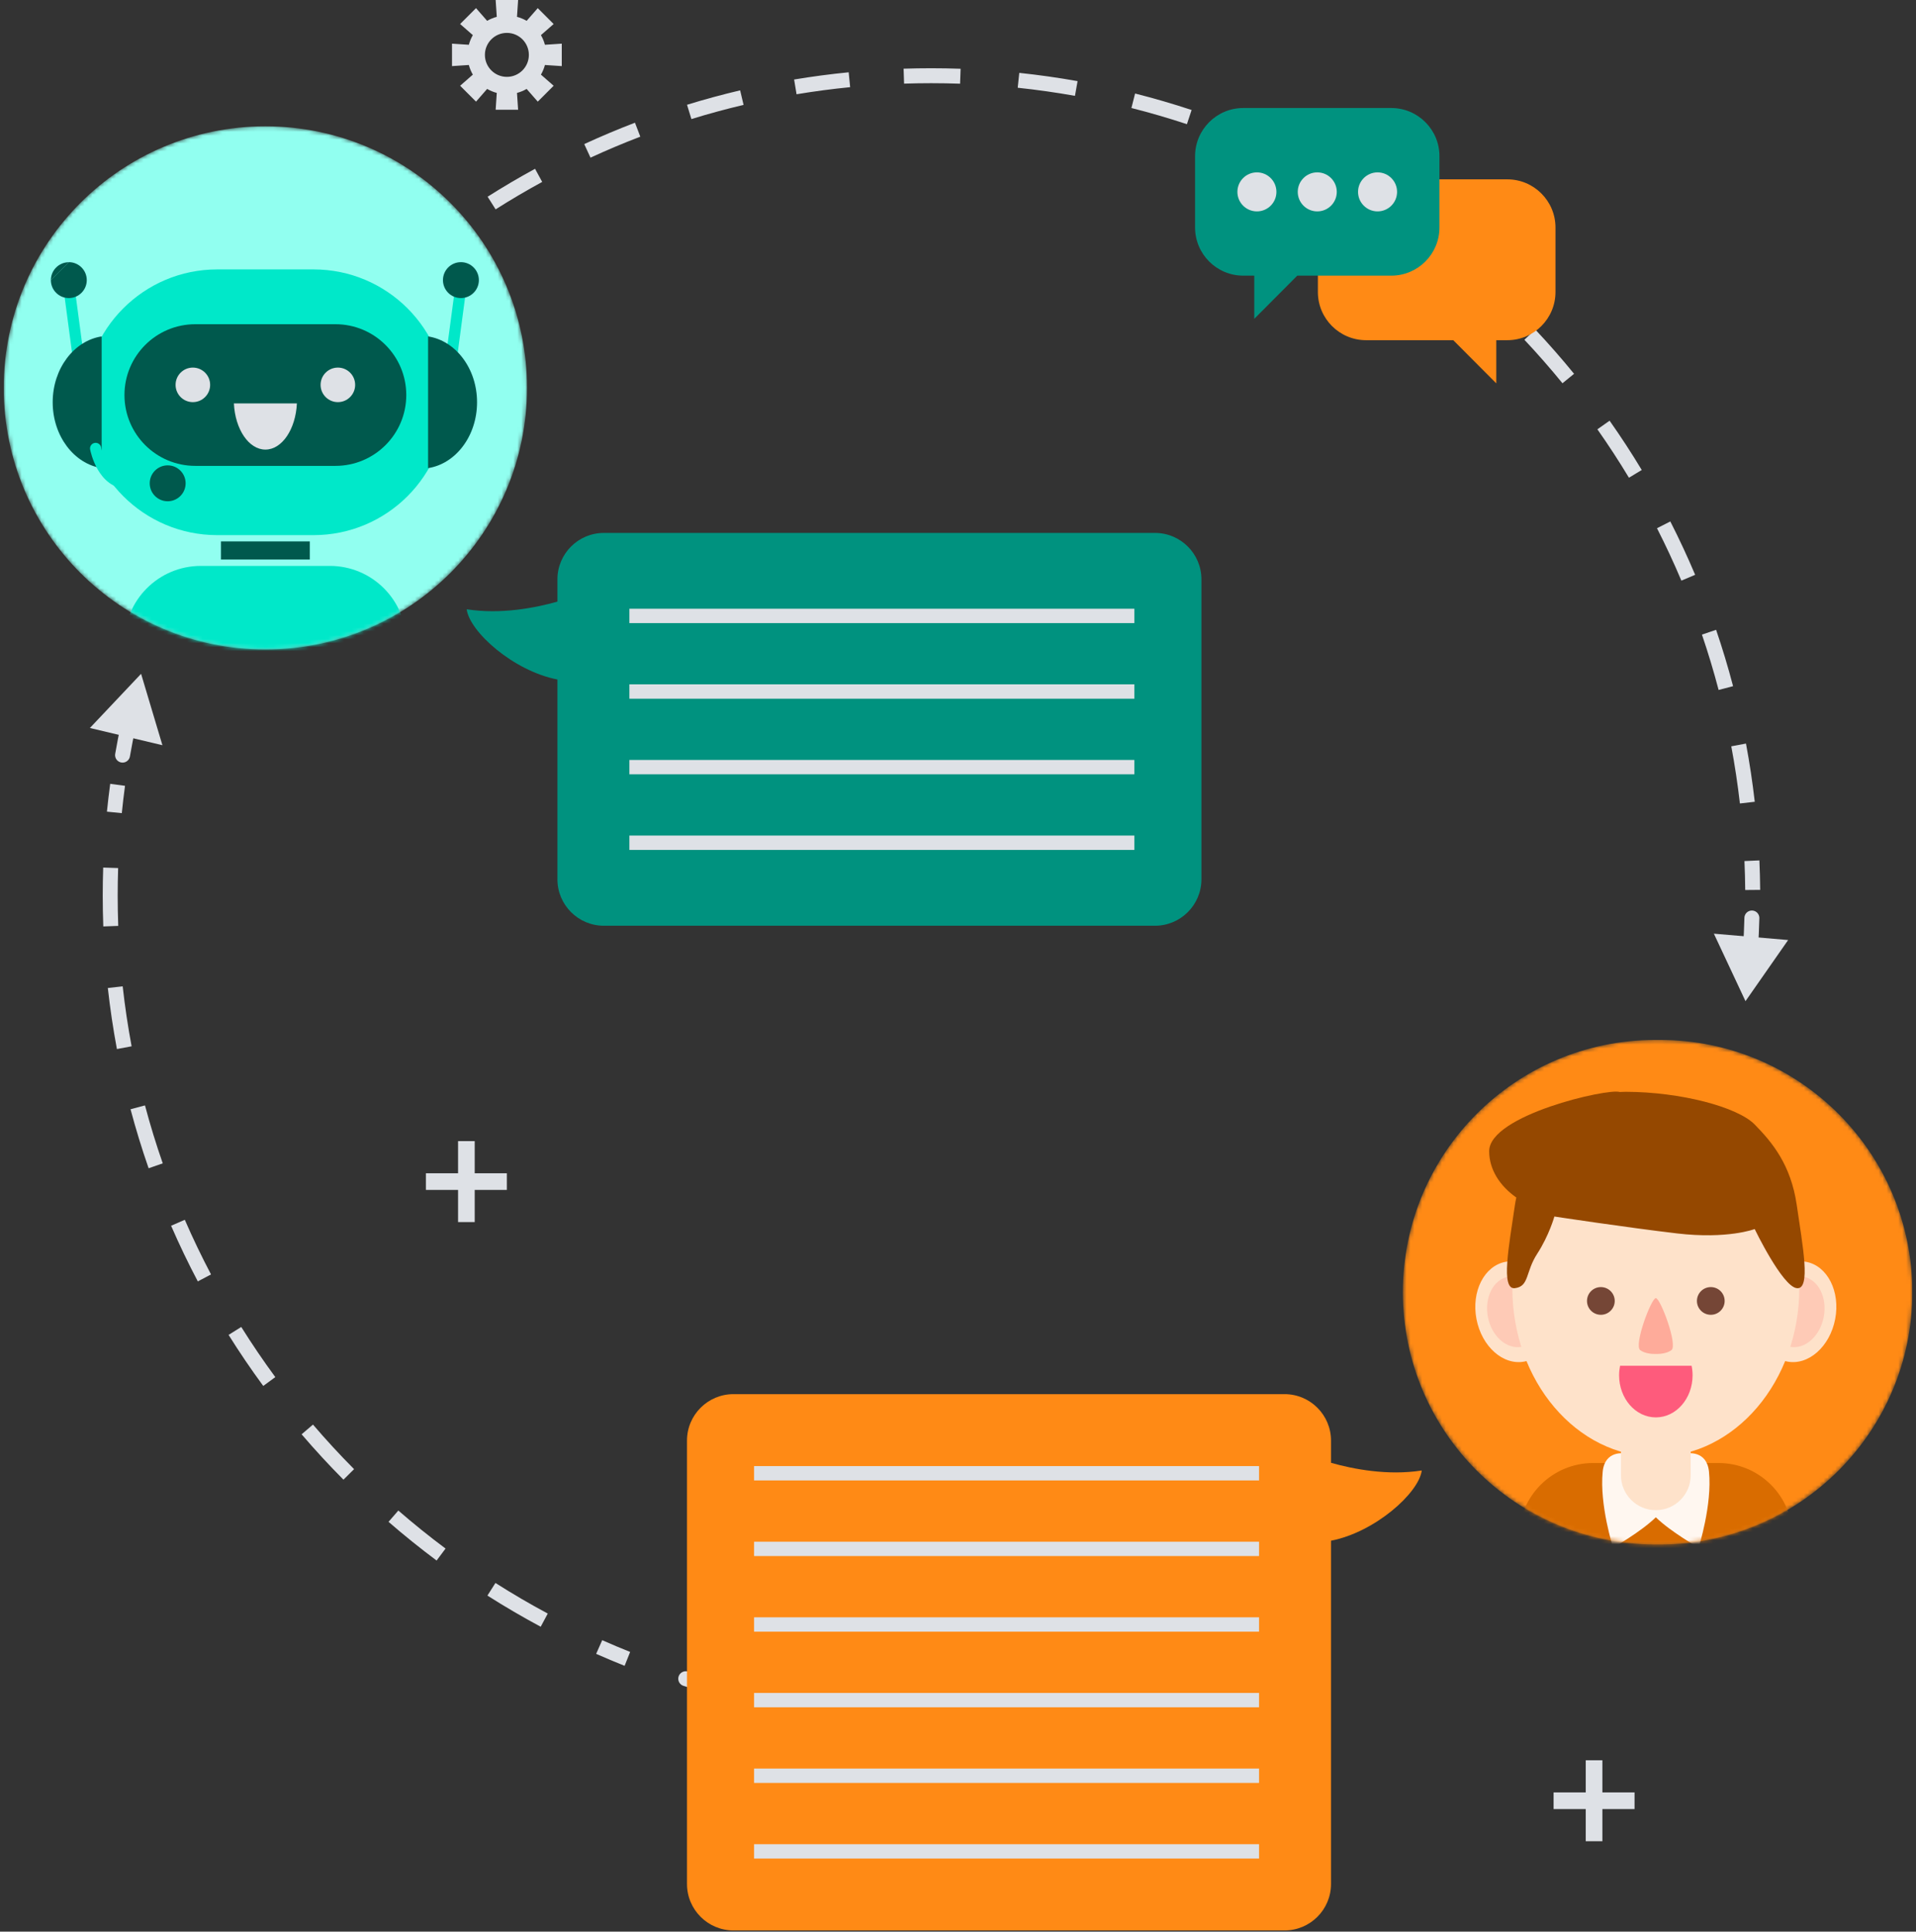 <svg width="487" height="491" viewBox="0 0 487 491" fill="none" xmlns="http://www.w3.org/2000/svg">
<rect x="0" y="0" width="487" height="491" fill="#333333" stroke="none"/>
<g clip-path="url(#clip0_1_4674)">
<mask id="mask0_1_4674" style="mask-type:luminance" maskUnits="userSpaceOnUse" x="356" y="264" width="131" height="129">
<path d="M421.946 264.341H420.7C385.285 264.341 356.575 293.051 356.575 328.466C356.575 363.881 385.285 392.591 420.7 392.591H421.946C457.361 392.591 486.071 363.881 486.071 328.466C486.071 293.051 457.361 264.341 421.946 264.341Z" fill="white"/>
</mask>
<g mask="url(#mask0_1_4674)">
<path d="M421.946 264.341H420.7C385.285 264.341 356.575 293.051 356.575 328.466C356.575 363.881 385.285 392.591 420.7 392.591H421.946C457.361 392.591 486.071 363.881 486.071 328.466C486.071 293.051 457.361 264.341 421.946 264.341Z" fill="#FF8A15"/>
</g>
<mask id="mask1_1_4674" style="mask-type:luminance" maskUnits="userSpaceOnUse" x="356" y="264" width="131" height="129">
<path d="M421.952 264.206H420.706C385.291 264.206 356.581 292.915 356.581 328.331C356.581 363.746 385.291 392.456 420.706 392.456H421.952C457.367 392.456 486.077 363.746 486.077 328.331C486.077 292.915 457.367 264.206 421.952 264.206Z" fill="white"/>
</mask>
<g mask="url(#mask1_1_4674)">
<path d="M386.087 390.743C386.087 380.326 394.535 371.88 404.944 371.88H436.792C447.208 371.88 455.654 380.326 455.654 390.743V403.517H386.087V390.743Z" fill="#D96C00"/>
</g>
<mask id="mask2_1_4674" style="mask-type:luminance" maskUnits="userSpaceOnUse" x="356" y="264" width="131" height="129">
<path d="M421.942 264.223H420.697C385.282 264.223 356.572 292.932 356.572 328.348C356.572 363.763 385.282 392.473 420.697 392.473H421.942C457.357 392.473 486.067 363.763 486.067 328.348C486.067 292.932 457.357 264.223 421.942 264.223Z" fill="white"/>
</mask>
<g mask="url(#mask2_1_4674)">
<path d="M434.384 374.089C433.83 368.554 428.849 369.445 428.849 369.445C428.849 369.445 424.181 369.909 420.872 369.909C417.565 369.909 412.9 369.445 412.9 369.445C412.9 369.445 407.919 368.554 407.365 374.089C406.521 382.488 409.995 393.373 409.995 393.373C409.995 393.373 416.939 389.499 420.872 385.679C424.81 389.499 431.754 393.373 431.754 393.373C431.754 393.373 435.225 382.488 434.384 374.089Z" fill="#FFF7F0"/>
</g>
<mask id="mask3_1_4674" style="mask-type:luminance" maskUnits="userSpaceOnUse" x="356" y="264" width="131" height="129">
<path d="M421.952 264.255H420.706C385.291 264.255 356.581 292.965 356.581 328.38C356.581 363.795 385.291 392.505 420.706 392.505H421.952C457.367 392.505 486.077 363.795 486.077 328.38C486.077 292.965 457.367 264.255 421.952 264.255Z" fill="white"/>
</mask>
<g mask="url(#mask3_1_4674)">
<path d="M429.728 375C429.728 379.896 425.763 383.866 420.869 383.866C415.974 383.866 412.012 379.896 412.012 375V357.916C412.012 353.019 415.974 349.05 420.869 349.05C425.763 349.05 429.728 353.019 429.728 357.916V375Z" fill="#FEE2CA"/>
</g>
<mask id="mask4_1_4674" style="mask-type:luminance" maskUnits="userSpaceOnUse" x="356" y="264" width="131" height="129">
<path d="M421.975 264.323H420.729C385.314 264.323 356.604 293.033 356.604 328.448C356.604 363.863 385.314 392.573 420.729 392.573H421.975C457.39 392.573 486.1 363.863 486.1 328.448C486.1 293.033 457.39 264.323 421.975 264.323Z" fill="white"/>
</mask>
<g mask="url(#mask4_1_4674)">
<path d="M394.821 331.553C396.163 338.548 392.869 345.064 387.473 346.091C382.074 347.133 376.621 342.291 375.281 335.283C373.944 328.294 377.24 321.778 382.629 320.75C388.032 319.722 393.488 324.557 394.821 331.553Z" fill="#FEE2CA"/>
</g>
<mask id="mask5_1_4674" style="mask-type:luminance" maskUnits="userSpaceOnUse" x="356" y="264" width="131" height="129">
<path d="M421.975 264.333H420.729C385.314 264.333 356.604 293.042 356.604 328.458C356.604 363.873 385.314 392.583 420.729 392.583H421.975C457.39 392.583 486.1 363.873 486.1 328.458C486.1 293.042 457.39 264.333 421.975 264.333Z" fill="white"/>
</mask>
<g mask="url(#mask5_1_4674)">
<path d="M391.921 332.117C392.862 337.045 390.55 341.617 386.753 342.337C382.963 343.061 379.123 339.659 378.183 334.745C377.246 329.825 379.554 325.246 383.351 324.524C387.144 323.793 390.981 327.201 391.921 332.117Z" fill="#FECAB6"/>
</g>
<mask id="mask6_1_4674" style="mask-type:luminance" maskUnits="userSpaceOnUse" x="356" y="264" width="131" height="129">
<path d="M421.919 264.323H420.673C385.258 264.323 356.548 293.033 356.548 328.448C356.548 363.863 385.258 392.573 420.673 392.573H421.919C457.334 392.573 486.044 363.863 486.044 328.448C486.044 293.033 457.334 264.323 421.919 264.323Z" fill="white"/>
</mask>
<g mask="url(#mask6_1_4674)">
<path d="M446.92 331.553C445.579 338.548 448.866 345.064 454.269 346.091C459.665 347.133 465.121 342.291 466.461 335.283C467.794 328.294 464.502 321.778 459.11 320.75C453.711 319.722 448.257 324.557 446.92 331.553Z" fill="#FEE2CA"/>
</g>
<mask id="mask7_1_4674" style="mask-type:luminance" maskUnits="userSpaceOnUse" x="356" y="264" width="131" height="129">
<path d="M421.919 264.333H420.673C385.258 264.333 356.548 293.042 356.548 328.458C356.548 363.873 385.258 392.583 420.673 392.583H421.919C457.334 392.583 486.044 363.873 486.044 328.458C486.044 293.042 457.334 264.333 421.919 264.333Z" fill="white"/>
</mask>
<g mask="url(#mask7_1_4674)">
<path d="M449.823 332.117C448.878 337.045 451.195 341.617 454.988 342.337C458.778 343.061 462.618 339.659 463.555 334.745C464.497 329.825 462.183 325.246 458.393 324.524C454.596 323.793 450.759 327.201 449.823 332.117Z" fill="#FECAB6"/>
</g>
<mask id="mask8_1_4674" style="mask-type:luminance" maskUnits="userSpaceOnUse" x="356" y="264" width="131" height="129">
<path d="M421.942 264.344H420.697C385.282 264.344 356.572 293.054 356.572 328.469C356.572 363.884 385.282 392.594 420.697 392.594H421.942C457.357 392.594 486.067 363.884 486.067 328.469C486.067 293.054 457.357 264.344 421.942 264.344Z" fill="white"/>
</mask>
<g mask="url(#mask8_1_4674)">
<path d="M457.34 327.382C457.34 351.069 441.014 370.281 420.869 370.281C400.733 370.281 384.402 351.069 384.402 327.382C384.402 303.691 400.733 284.488 420.869 284.488C441.014 284.488 457.34 303.691 457.34 327.382Z" fill="#FEE2CA"/>
</g>
<mask id="mask9_1_4674" style="mask-type:luminance" maskUnits="userSpaceOnUse" x="356" y="264" width="131" height="129">
<path d="M421.966 264.329H420.72C385.305 264.329 356.595 293.038 356.595 328.454C356.595 363.869 385.305 392.579 420.72 392.579H421.966C457.381 392.579 486.091 363.869 486.091 328.454C486.091 293.038 457.381 264.329 421.966 264.329Z" fill="white"/>
</mask>
<g mask="url(#mask9_1_4674)">
<path d="M410.425 330.687C410.425 332.629 408.836 334.205 406.897 334.205C404.952 334.205 403.376 332.629 403.376 330.687C403.376 328.736 404.952 327.161 406.897 327.161C408.836 327.161 410.425 328.736 410.425 330.687Z" fill="#754636"/>
</g>
<mask id="mask10_1_4674" style="mask-type:luminance" maskUnits="userSpaceOnUse" x="356" y="264" width="131" height="129">
<path d="M421.938 264.329H420.692C385.277 264.329 356.567 293.038 356.567 328.454C356.567 363.869 385.277 392.579 420.692 392.579H421.938C457.353 392.579 486.063 363.869 486.063 328.454C486.063 293.038 457.353 264.329 421.938 264.329Z" fill="white"/>
</mask>
<g mask="url(#mask10_1_4674)">
<path d="M438.364 330.687C438.364 332.629 436.788 334.205 434.845 334.205C432.897 334.205 431.318 332.629 431.318 330.687C431.318 328.736 432.897 327.161 434.845 327.161C436.788 327.161 438.364 328.736 438.364 330.687Z" fill="#754636"/>
</g>
<mask id="mask11_1_4674" style="mask-type:luminance" maskUnits="userSpaceOnUse" x="356" y="264" width="131" height="129">
<path d="M421.952 264.315H420.706C385.291 264.315 356.581 293.025 356.581 328.44C356.581 363.855 385.291 392.565 420.706 392.565H421.952C457.367 392.565 486.077 363.855 486.077 328.44C486.077 293.025 457.367 264.315 421.952 264.315Z" fill="white"/>
</mask>
<g mask="url(#mask11_1_4674)">
<path d="M420.869 329.963C419.717 329.963 415.202 341.96 416.916 343.206C418.103 344.065 419.889 344.183 420.869 344.165C421.849 344.183 423.636 344.065 424.823 343.206C426.537 341.96 422.033 329.963 420.869 329.963Z" fill="#FEAB9A"/>
</g>
<mask id="mask12_1_4674" style="mask-type:luminance" maskUnits="userSpaceOnUse" x="356" y="264" width="131" height="129">
<path d="M421.952 264.4H420.707C385.292 264.4 356.582 293.109 356.582 328.525C356.582 363.94 385.292 392.65 420.707 392.65H421.952C457.368 392.65 486.077 363.94 486.077 328.525C486.077 293.109 457.368 264.4 421.952 264.4Z" fill="white"/>
</mask>
<g mask="url(#mask12_1_4674)">
<path d="M456.69 306.301C455.19 295.968 450.345 290.26 445.997 285.832C441.653 281.397 427.249 277.553 413.209 277.522C412.684 277.52 412.174 277.544 411.67 277.571C408.683 276.585 378.51 283.454 378.51 292.621C378.51 297.223 381.15 301.389 385.407 304.397C385.25 305.121 385.132 305.768 385.054 306.301C383.556 316.648 381.376 327.891 385.054 327.437C388.728 326.981 387.697 323.343 390.718 318.696C393.738 314.056 395.086 309.225 395.086 309.225C395.086 309.225 413.403 312.007 426.27 313.521C439.139 315.036 445.997 312.413 445.997 312.413C445.997 312.413 453.015 326.981 456.69 327.437C460.366 327.891 458.18 316.648 456.69 306.301Z" fill="#954800"/>
</g>
<mask id="mask13_1_4674" style="mask-type:luminance" maskUnits="userSpaceOnUse" x="356" y="264" width="131" height="129">
<path d="M421.942 264.283H420.697C385.282 264.283 356.572 292.993 356.572 328.408C356.572 363.823 385.282 392.533 420.697 392.533H421.942C457.357 392.533 486.067 363.823 486.067 328.408C486.067 292.993 457.357 264.283 421.942 264.283Z" fill="white"/>
</mask>
<g mask="url(#mask13_1_4674)">
<path d="M411.784 347.155C411.629 347.935 411.534 348.742 411.534 349.579C411.534 355.491 415.717 360.284 420.872 360.284C426.033 360.284 430.211 355.491 430.211 349.579C430.211 348.742 430.121 347.935 429.962 347.155H411.784Z" fill="#FE5B7C"/>
</g>
<path d="M293.561 135.464H153.494C146.968 135.464 141.682 140.752 141.682 147.275V152.921C136.098 154.501 127.309 156.233 118.617 154.87C119.365 160.612 130.526 170.556 141.682 172.722V223.498C141.682 230.02 146.968 235.311 153.494 235.311H293.561C300.086 235.311 305.376 230.02 305.376 223.498V147.275C305.376 140.752 300.086 135.464 293.561 135.464Z" fill="#00927F"/>
<path d="M288.333 158.386H159.974V154.735H288.333V158.386Z" fill="#DEE1E6"/>
<path d="M288.333 177.603H159.974V173.953H288.333V177.603Z" fill="#DEE1E6"/>
<path d="M288.333 196.822H159.974V193.171H288.333V196.822Z" fill="#DEE1E6"/>
<path d="M288.333 216.039H159.974V212.389H288.333V216.039Z" fill="#DEE1E6"/>
<path d="M91.313 78.401C93.129 76.637 94.976 74.904 96.855 73.207" stroke="#DEE1E6" stroke-width="3.8" stroke-miterlimit="10" stroke-linecap="round"/>
<path fill-rule="evenodd" clip-rule="evenodd" d="M447.391 226.196C447.369 223.689 447.304 221.191 447.195 218.706L443.398 218.872C443.505 221.314 443.57 223.766 443.591 226.229L447.391 226.196ZM446.016 203.801C445.444 198.814 444.699 193.88 443.784 189.003L440.049 189.703C440.947 194.491 441.68 199.337 442.241 204.235L446.016 203.801ZM440.506 174.415C439.233 169.568 437.793 164.79 436.19 160.086L432.594 161.312C434.167 165.93 435.582 170.622 436.831 175.38L440.506 174.415ZM430.865 146.11C428.917 141.502 426.811 136.978 424.553 132.546L421.166 134.27C423.384 138.623 425.453 143.065 427.364 147.589L430.865 146.11ZM417.292 119.467C414.715 115.188 411.989 111.009 409.122 106.937L406.015 109.124C408.83 113.123 411.507 117.227 414.037 121.429L417.292 119.467ZM400.087 95.016C396.934 91.148 393.647 87.395 390.232 83.763L387.463 86.366C390.817 89.933 394.045 93.619 397.142 97.417L400.087 95.016ZM379.608 73.233C375.946 69.851 372.163 66.597 368.268 63.478L365.893 66.445C369.719 69.507 373.433 72.703 377.03 76.024L379.608 73.233ZM112.378 57.887C110.495 59.265 108.636 60.673 106.801 62.111L109.144 65.102C110.947 63.69 112.772 62.307 114.622 60.954L112.378 57.887ZM356.268 54.549C352.17 51.719 347.966 49.031 343.664 46.49L341.733 49.763C345.957 52.257 350.084 54.897 354.109 57.676L356.268 54.549ZM135.995 42.906C131.891 45.142 127.871 47.51 123.938 50.005L125.974 53.213C129.835 50.763 133.784 48.438 137.814 46.243L135.995 42.906ZM330.522 39.348C326.069 37.129 321.526 35.063 316.902 33.158L315.454 36.671C319.995 38.542 324.455 40.571 328.827 42.749L330.522 39.348ZM161.393 31.191C157.023 32.862 152.722 34.676 148.498 36.624L150.089 40.075C154.237 38.161 158.46 36.381 162.75 34.74L161.393 31.191ZM302.878 27.957C298.16 26.397 293.369 25 288.51 23.771L287.578 27.455C292.349 28.661 297.053 30.034 301.685 31.565L302.878 27.957ZM188.126 22.966C183.566 24.041 179.063 25.264 174.621 26.631L175.738 30.263C180.099 28.921 184.52 27.72 188.998 26.664L188.126 22.966ZM273.893 20.624C269.01 19.753 264.069 19.051 259.075 18.523L258.676 22.302C263.579 22.821 268.432 23.51 273.227 24.365L273.893 20.624ZM215.714 18.376C211.043 18.837 206.419 19.45 201.844 20.211L202.467 23.96C206.959 23.212 211.501 22.61 216.087 22.157L215.714 18.376ZM244.162 17.477C241.676 17.39 239.179 17.346 236.671 17.346C234.33 17.346 231.997 17.385 229.674 17.46L229.797 21.258C232.079 21.184 234.371 21.146 236.671 21.146C239.135 21.146 241.588 21.189 244.03 21.275L244.162 17.477Z" fill="#DEE1E6"/>
<path d="M445.283 233.343C445.217 235.885 445.105 238.417 444.949 240.936" stroke="#DEE1E6" stroke-width="3.8" stroke-miterlimit="10" stroke-linecap="round"/>
<path d="M435.624 237.328L443.661 254.483L454.501 238.946L435.624 237.328Z" fill="#DEE1E6"/>
<path d="M181.589 428.85C179.141 428.18 176.709 427.467 174.297 426.712" stroke="#DEE1E6" stroke-width="3.8" stroke-miterlimit="10" stroke-linecap="round"/>
<path fill-rule="evenodd" clip-rule="evenodd" d="M160.168 419.904C157.779 418.95 155.411 417.954 153.068 416.914L151.528 420.388C153.915 421.447 156.326 422.462 158.759 423.433L160.168 419.904ZM139.227 410.149C134.691 407.718 130.255 405.122 125.929 402.371L123.89 405.577C128.296 408.379 132.812 411.022 137.432 413.498L139.227 410.149ZM113.247 393.624C109.125 390.551 105.123 387.327 101.246 383.962L98.755 386.832C102.703 390.258 106.778 393.54 110.975 396.67L113.247 393.624ZM89.995 373.438C86.376 369.793 82.892 366.015 79.551 362.111L76.664 364.582C80.066 368.557 83.613 372.404 87.298 376.116L89.995 373.438ZM69.975 350.042C66.938 345.908 64.05 341.657 61.321 337.298L58.1 339.314C60.879 343.754 63.82 348.083 66.913 352.292L69.975 350.042ZM53.638 323.944C51.25 319.412 49.026 314.78 46.973 310.056L43.488 311.571C45.579 316.381 47.844 321.099 50.276 325.715L53.638 323.944ZM41.366 295.709C39.685 290.879 38.177 285.967 36.851 280.982L33.178 281.958C34.529 287.036 36.065 292.039 37.777 296.958L41.366 295.709ZM33.452 265.956C32.512 260.939 31.754 255.857 31.184 250.717L27.407 251.136C27.988 256.37 28.76 261.545 29.716 266.656L33.452 265.956ZM30.053 235.35C29.959 232.794 29.912 230.224 29.912 227.645C29.912 225.304 29.951 222.972 30.028 220.65L26.23 220.524C26.152 222.888 26.112 225.261 26.112 227.645C26.112 230.271 26.16 232.886 26.256 235.49L30.053 235.35ZM30.959 206.693C31.193 204.366 31.466 202.05 31.776 199.746L28.01 199.239C27.694 201.585 27.417 203.943 27.178 206.314L30.959 206.693Z" fill="#DEE1E6"/>
<path d="M31.152 191.945C31.587 189.443 32.066 186.954 32.588 184.484" stroke="#DEE1E6" stroke-width="3.8" stroke-miterlimit="10" stroke-linecap="round"/>
<path d="M41.283 189.425L35.859 171.274L22.85 185.045L41.283 189.425Z" fill="#DEE1E6"/>
<path d="M128.838 19.538C125.751 19.538 123.25 17.035 123.25 13.951C123.25 10.864 125.751 8.361 128.838 8.361C131.924 8.361 134.425 10.864 134.425 13.951C134.425 17.035 131.924 19.538 128.838 19.538ZM142.789 16.805V11.096L138.507 11.38C138.277 10.512 137.932 9.688 137.492 8.93L140.722 6.104L136.684 2.068L133.858 5.297C133.097 4.855 132.277 4.509 131.407 4.28L131.692 0H125.983L126.268 4.28C125.4 4.509 124.577 4.855 123.818 5.297L120.993 2.068L116.955 6.104L120.185 8.93C119.744 9.688 119.399 10.512 119.168 11.38L114.887 11.096V16.805L119.168 16.52C119.399 17.388 119.744 18.211 120.185 18.969L116.955 21.797L120.993 25.834L123.818 22.604C124.577 23.044 125.4 23.389 126.268 23.619L125.983 27.901H131.692L131.407 23.619C132.277 23.389 133.097 23.044 133.858 22.604L136.684 25.834L140.722 21.797L137.492 18.969C137.932 18.211 138.277 17.388 138.507 16.52L142.789 16.805Z" fill="#DEE1E6"/>
<path d="M415.462 455.611H407.288V447.438H403.057V455.611H394.884V459.843H403.057V468.015H407.288V459.843H415.462V455.611Z" fill="#DEE1E6"/>
<path d="M128.832 298.231H120.659V290.058H116.427V298.231H108.254V302.462H116.427V310.636H120.659V302.462H128.832V298.231Z" fill="#DEE1E6"/>
<path d="M347.225 45.587H383.116C389.88 45.587 395.366 51.072 395.366 57.838V74.222C395.366 80.987 389.88 86.473 383.116 86.473H380.32V97.45L369.387 86.473H347.225C340.459 86.473 334.974 80.987 334.974 74.222V57.838C334.974 51.072 340.459 45.587 347.225 45.587Z" fill="#FF8A15"/>
<path d="M353.622 27.456H316.009C309.242 27.456 303.757 32.942 303.757 39.707V57.816C303.757 64.582 309.242 70.067 316.009 70.067H318.804V81.044L329.735 70.067H353.622C360.39 70.067 365.875 64.582 365.875 57.816V39.707C365.875 32.942 360.39 27.456 353.622 27.456Z" fill="#00927F"/>
<path d="M324.435 48.773C324.435 51.511 322.213 53.732 319.475 53.732C316.737 53.732 314.516 51.511 314.516 48.773C314.516 46.035 316.737 43.814 319.475 43.814C322.213 43.814 324.435 46.035 324.435 48.773Z" fill="#DEE1E6"/>
<path d="M339.775 48.773C339.775 51.511 337.554 53.732 334.816 53.732C332.077 53.732 329.857 51.511 329.857 48.773C329.857 46.035 332.077 43.814 334.816 43.814C337.554 43.814 339.775 46.035 339.775 48.773Z" fill="#DEE1E6"/>
<path d="M355.1 48.773C355.1 51.511 352.879 53.732 350.142 53.732C347.402 53.732 345.183 51.511 345.183 48.773C345.183 46.035 347.402 43.814 350.142 43.814C352.879 43.814 355.1 46.035 355.1 48.773Z" fill="#DEE1E6"/>
<mask id="mask14_1_4674" style="mask-type:luminance" maskUnits="userSpaceOnUse" x="0" y="32" width="134" height="134">
<path d="M133.953 98.606C133.953 61.879 104.18 32.106 67.453 32.106C30.726 32.106 0.953 61.879 0.953 98.606C0.953 135.333 30.726 165.106 67.453 165.106C104.18 165.106 133.953 135.333 133.953 98.606Z" fill="white"/>
</mask>
<g mask="url(#mask14_1_4674)">
<path d="M133.953 98.605C133.953 135.333 104.179 165.106 67.454 165.106C30.727 165.106 0.953 135.333 0.953 98.605C0.953 61.879 30.727 32.106 67.454 32.106C104.179 32.106 133.953 61.879 133.953 98.605Z" fill="#91FFF0"/>
</g>
<mask id="mask15_1_4674" style="mask-type:luminance" maskUnits="userSpaceOnUse" x="1" y="32" width="134" height="134">
<path d="M134.005 98.636C134.005 61.909 104.232 32.136 67.505 32.136C30.778 32.136 1.005 61.909 1.005 98.636C1.005 135.362 30.778 165.136 67.505 165.136C104.232 165.136 134.005 135.362 134.005 98.636Z" fill="white"/>
</mask>
<g mask="url(#mask15_1_4674)">
<path d="M20.338 95.515C19.635 95.515 19.024 94.995 18.929 94.281L16.085 72.944C15.979 72.166 16.527 71.45 17.306 71.345C18.083 71.241 18.8 71.788 18.904 72.567L21.75 93.905C21.852 94.683 21.307 95.399 20.527 95.503C20.463 95.51 20.4 95.515 20.338 95.515Z" fill="#00E8C9"/>
</g>
<mask id="mask16_1_4674" style="mask-type:luminance" maskUnits="userSpaceOnUse" x="0" y="32" width="134" height="134">
<path d="M133.906 98.636C133.906 61.909 104.133 32.136 67.406 32.136C30.679 32.136 0.906 61.909 0.906 98.636C0.906 135.362 30.679 165.136 67.406 165.136C104.133 165.136 133.906 135.362 133.906 98.636Z" fill="white"/>
</mask>
<g mask="url(#mask16_1_4674)">
<path d="M114.315 95.515C115.018 95.515 115.628 94.995 115.724 94.281L118.568 72.944C118.675 72.166 118.126 71.45 117.347 71.345C116.57 71.241 115.852 71.788 115.75 72.567L112.903 93.905C112.801 94.683 113.348 95.399 114.127 95.503C114.191 95.51 114.253 95.515 114.315 95.515Z" fill="#00E8C9"/>
</g>
<mask id="mask17_1_4674" style="mask-type:luminance" maskUnits="userSpaceOnUse" x="0" y="32" width="134" height="134">
<path d="M133.953 98.589C133.953 61.862 104.18 32.089 67.453 32.089C30.726 32.089 0.953 61.862 0.953 98.589C0.953 135.316 30.726 165.089 67.453 165.089C104.18 165.089 133.953 135.316 133.953 98.589Z" fill="white"/>
</mask>
<g mask="url(#mask17_1_4674)">
<path d="M113.465 102.251C113.465 120.904 98.344 136.024 79.692 136.024H55.22C36.569 136.024 21.449 120.904 21.449 102.251C21.449 83.598 36.569 68.48 55.22 68.48H79.692C98.344 68.48 113.465 83.598 113.465 102.251Z" fill="#00E8C9"/>
</g>
<mask id="mask18_1_4674" style="mask-type:luminance" maskUnits="userSpaceOnUse" x="0" y="32" width="134" height="134">
<path d="M133.953 98.602C133.953 61.875 104.18 32.102 67.453 32.102C30.726 32.102 0.953 61.875 0.953 98.602C0.953 135.328 30.726 165.102 67.453 165.102C104.18 165.102 133.953 135.328 133.953 98.602Z" fill="white"/>
</mask>
<g mask="url(#mask18_1_4674)">
<path d="M103.265 100.416C103.265 110.358 95.207 118.42 85.26 118.42H49.643C39.693 118.42 31.635 110.358 31.635 100.416C31.635 90.474 39.693 82.412 49.643 82.412H85.26C95.207 82.412 103.265 90.474 103.265 100.416Z" fill="#00594D"/>
</g>
<mask id="mask19_1_4674" style="mask-type:luminance" maskUnits="userSpaceOnUse" x="0" y="32" width="134" height="134">
<path d="M133.934 98.605C133.934 61.878 104.161 32.105 67.434 32.105C30.707 32.105 0.934 61.878 0.934 98.605C0.934 135.332 30.707 165.105 67.434 165.105C104.161 165.105 133.934 135.332 133.934 98.605Z" fill="white"/>
</mask>
<g mask="url(#mask19_1_4674)">
<path d="M90.27 97.827C90.27 100.252 88.306 102.218 85.881 102.218C83.457 102.218 81.487 100.252 81.487 97.827C81.487 95.401 83.457 93.437 85.881 93.437C88.306 93.437 90.27 95.401 90.27 97.827Z" fill="#DEE1E6"/>
</g>
<mask id="mask20_1_4674" style="mask-type:luminance" maskUnits="userSpaceOnUse" x="0" y="32" width="134" height="134">
<path d="M133.962 98.605C133.962 61.878 104.189 32.105 67.462 32.105C30.735 32.105 0.962 61.878 0.962 98.605C0.962 135.332 30.735 165.105 67.462 165.105C104.189 165.105 133.962 135.332 133.962 98.605Z" fill="white"/>
</mask>
<g mask="url(#mask20_1_4674)">
<path d="M53.412 97.827C53.412 100.252 51.441 102.218 49.017 102.218C46.592 102.218 44.629 100.252 44.629 97.827C44.629 95.401 46.592 93.437 49.017 93.437C51.441 93.437 53.412 95.401 53.412 97.827Z" fill="#DEE1E6"/>
</g>
<mask id="mask21_1_4674" style="mask-type:luminance" maskUnits="userSpaceOnUse" x="0" y="32" width="134" height="134">
<path d="M133.953 98.583C133.953 61.856 104.18 32.083 67.453 32.083C30.726 32.083 0.953 61.856 0.953 98.583C0.953 135.31 30.726 165.083 67.453 165.083C104.18 165.083 133.953 135.31 133.953 98.583Z" fill="white"/>
</mask>
<g mask="url(#mask21_1_4674)">
<path d="M59.449 102.54C59.765 109.106 63.23 114.282 67.457 114.282C71.683 114.282 75.151 109.106 75.465 102.54H59.449Z" fill="#DEE1E6"/>
</g>
<mask id="mask22_1_4674" style="mask-type:luminance" maskUnits="userSpaceOnUse" x="0" y="31" width="134" height="134">
<path d="M133.953 98.472C133.953 61.745 104.18 31.972 67.453 31.972C30.726 31.972 0.953 61.745 0.953 98.472C0.953 135.198 30.726 164.972 67.453 164.972C104.18 164.972 133.953 135.198 133.953 98.472Z" fill="white"/>
</mask>
<g mask="url(#mask22_1_4674)">
<path d="M103.265 163.267C103.265 152.543 94.571 143.848 83.846 143.848H51.053C40.329 143.848 31.635 152.543 31.635 163.267V176.427H103.265V163.267Z" fill="#00E8C9"/>
</g>
<mask id="mask23_1_4674" style="mask-type:luminance" maskUnits="userSpaceOnUse" x="0" y="32" width="134" height="134">
<path d="M133.953 98.515C133.953 61.788 104.18 32.015 67.453 32.015C30.726 32.015 0.953 61.788 0.953 98.515C0.953 135.242 30.726 165.015 67.453 165.015C104.18 165.015 133.953 135.242 133.953 98.515Z" fill="white"/>
</mask>
<g mask="url(#mask23_1_4674)">
<path d="M78.747 142.225H56.165V137.616H78.747V142.225Z" fill="#00594D"/>
</g>
<mask id="mask24_1_4674" style="mask-type:luminance" maskUnits="userSpaceOnUse" x="1" y="32" width="134" height="134">
<path d="M134.002 98.589C134.002 61.862 104.229 32.089 67.502 32.089C30.776 32.089 1.002 61.862 1.002 98.589C1.002 135.316 30.776 165.089 67.502 165.089C104.229 165.089 134.002 135.316 134.002 98.589Z" fill="white"/>
</mask>
<g mask="url(#mask24_1_4674)">
<path d="M13.393 102.25C13.393 110.823 18.814 117.9 25.839 118.992V85.511C18.814 86.603 13.393 93.679 13.393 102.25Z" fill="#00594D"/>
</g>
<mask id="mask25_1_4674" style="mask-type:luminance" maskUnits="userSpaceOnUse" x="1" y="32" width="134" height="134">
<path d="M134.001 98.68C134.001 61.954 104.228 32.181 67.501 32.181C30.774 32.181 1.001 61.954 1.001 98.68C1.001 135.407 30.774 165.181 67.501 165.181C104.228 165.181 134.001 135.407 134.001 98.68Z" fill="white"/>
</mask>
<g mask="url(#mask25_1_4674)">
<path d="M12.928 71.223C12.928 68.703 14.971 66.658 17.492 66.658L12.928 71.223Z" fill="#00594D"/>
</g>
<mask id="mask26_1_4674" style="mask-type:luminance" maskUnits="userSpaceOnUse" x="0" y="32" width="134" height="134">
<path d="M133.9 98.589C133.9 61.862 104.127 32.089 67.4 32.089C30.673 32.089 0.9 61.862 0.9 98.589C0.9 135.316 30.673 165.089 67.4 165.089C104.127 165.089 133.9 135.316 133.9 98.589Z" fill="white"/>
</mask>
<g mask="url(#mask26_1_4674)">
<path d="M121.254 102.25C121.254 110.823 115.833 117.9 108.807 118.992V85.511C115.833 86.603 121.254 93.679 121.254 102.25Z" fill="#00594D"/>
</g>
<mask id="mask27_1_4674" style="mask-type:luminance" maskUnits="userSpaceOnUse" x="1" y="32" width="134" height="134">
<path d="M134.001 98.661C134.001 61.934 104.228 32.161 67.501 32.161C30.774 32.161 1.001 61.934 1.001 98.661C1.001 135.388 30.774 165.161 67.501 165.161C104.228 165.161 134.001 135.388 134.001 98.661Z" fill="white"/>
</mask>
<g mask="url(#mask27_1_4674)">
<path d="M17.492 66.639C20.012 66.639 22.056 68.683 22.056 71.203C22.056 73.724 20.012 75.767 17.492 75.767C14.971 75.767 12.928 73.724 12.928 71.203" fill="#00594D"/>
</g>
<mask id="mask28_1_4674" style="mask-type:luminance" maskUnits="userSpaceOnUse" x="0" y="32" width="134" height="134">
<path d="M133.901 98.661C133.901 61.934 104.128 32.161 67.401 32.161C30.674 32.161 0.901 61.934 0.901 98.661C0.901 135.388 30.674 165.161 67.401 165.161C104.128 165.161 133.901 135.388 133.901 98.661Z" fill="white"/>
</mask>
<g mask="url(#mask28_1_4674)">
<path d="M112.589 71.203C112.589 73.724 114.632 75.767 117.154 75.767C119.675 75.767 121.717 73.724 121.717 71.203C121.717 68.683 119.675 66.639 117.154 66.639C114.632 66.639 112.589 68.683 112.589 71.203Z" fill="#00594D"/>
</g>
<mask id="mask29_1_4674" style="mask-type:luminance" maskUnits="userSpaceOnUse" x="0" y="32" width="134" height="134">
<path d="M133.976 98.561C133.976 61.834 104.203 32.061 67.476 32.061C30.749 32.061 0.976 61.834 0.976 98.561C0.976 135.288 30.749 165.061 67.476 165.061C104.203 165.061 133.976 135.288 133.976 98.561Z" fill="white"/>
</mask>
<g mask="url(#mask29_1_4674)">
<path d="M37.822 124.279C36.416 124.279 34.64 124.276 32.48 124.265C24.874 124.228 22.986 114.655 22.91 114.246C22.765 113.475 23.274 112.731 24.045 112.586C24.815 112.442 25.561 112.949 25.706 113.72C25.729 113.836 27.251 121.393 32.495 121.419C38.924 121.451 41.925 121.419 41.955 121.419C42.75 121.419 43.384 122.041 43.394 122.826C43.401 123.613 42.771 124.255 41.987 124.265C41.967 124.265 40.623 124.279 37.822 124.279Z" fill="#00E8C9"/>
</g>
<mask id="mask30_1_4674" style="mask-type:luminance" maskUnits="userSpaceOnUse" x="0" y="32" width="134" height="134">
<path d="M133.975 98.555C133.975 61.828 104.202 32.055 67.475 32.055C30.748 32.055 0.975 61.828 0.975 98.555C0.975 135.282 30.748 165.055 67.475 165.055C104.202 165.055 133.975 135.282 133.975 98.555Z" fill="white"/>
</mask>
<g mask="url(#mask30_1_4674)">
<path d="M47.183 122.85C47.183 125.37 45.139 127.415 42.619 127.415C40.098 127.415 38.055 125.37 38.055 122.85C38.055 120.329 40.098 118.286 42.619 118.286C45.139 118.286 47.183 120.329 47.183 122.85Z" fill="#00594D"/>
</g>
<path d="M186.431 354.374H326.498C333.023 354.374 338.311 359.664 338.311 366.184V371.83C343.893 373.408 352.682 375.141 361.376 373.779C360.627 379.519 349.467 389.467 338.311 391.63V478.878C338.311 485.402 333.023 490.694 326.498 490.694H186.431C179.907 490.694 174.617 485.402 174.617 478.878V366.184C174.617 359.664 179.907 354.374 186.431 354.374Z" fill="#FF8A15"/>
<path d="M191.661 376.312H320.019V372.664H191.661V376.312Z" fill="#DEE1E6"/>
<path d="M191.661 395.528H320.019V391.88H191.661V395.528Z" fill="#DEE1E6"/>
<path d="M191.661 414.75H320.019V411.1H191.661V414.75Z" fill="#DEE1E6"/>
<path d="M191.661 433.975H320.019V430.327H191.661V433.975Z" fill="#DEE1E6"/>
<path d="M191.661 453.197H320.019V449.546H191.661V453.197Z" fill="#DEE1E6"/>
<path d="M191.661 472.422H320.019V468.773H191.661V472.422Z" fill="#DEE1E6"/>
</g>
<defs>
<clipPath id="clip0_1_4674">
<rect x="0.9" width="485.2" height="490.694" fill="white"/>
</clipPath>
</defs>
</svg>
